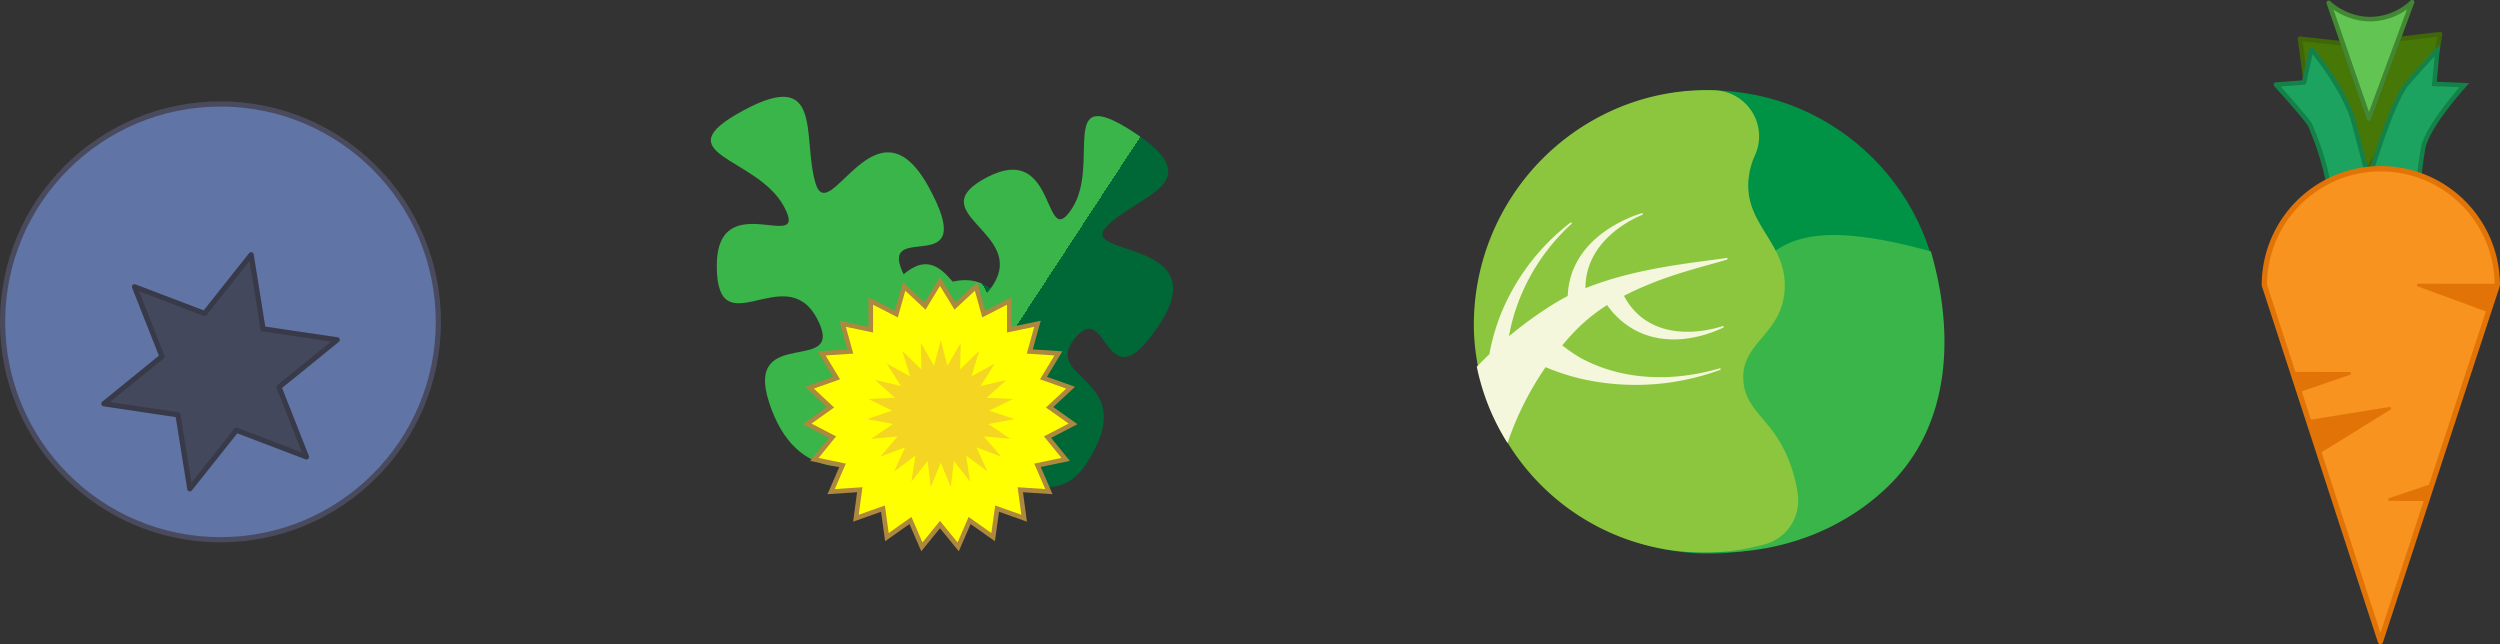<svg xmlns="http://www.w3.org/2000/svg" xmlns:xlink="http://www.w3.org/1999/xlink" viewBox="0 0 220.99 56.94">
    <rect x="0" y="0" width="220.99" height="56.94" fill="#333333" stroke="none"/>
    <defs>
        <style>
            .cls-1{fill:#467707;stroke:#406608;}.cls-1,.cls-12,.cls-2,.cls-4,.cls-5,.cls-6,.cls-8{stroke-linecap:round;stroke-linejoin:round;}.cls-1,.cls-2,.cls-3,.cls-4{stroke-width:0.4px;}.cls-2,.cls-3{fill:#1ca35f;stroke:#148248;}.cls-10,.cls-11,.cls-15,.cls-3,.cls-9{stroke-miterlimit:10;}.cls-4{fill:#61c453;stroke:#428731;}.cls-5{fill:#f7931e;stroke-width:0.47px;}.cls-5,.cls-6{stroke:#e27407;}.cls-6{fill:#e27407;stroke-width:0.25px;}.cls-7{fill:#009245;}.cls-8{fill:#39b54a;stroke:#39b54a;}.cls-10,.cls-8,.cls-9{stroke-width:0.14px;}.cls-9{fill:#8cc63f;stroke:#8cc63f;}.cls-10{fill:#f4f7dc;stroke:#f4f7dc;}.cls-11{fill:#6075a5;stroke:#494a5e;}.cls-11,.cls-12{stroke-width:0.46px;}.cls-12{fill:#44485c;stroke:#393a49;}.cls-13{fill:url(#linear-gradient);}.cls-14{fill:url(#linear-gradient-2);}.cls-15{fill:#ff0;stroke:#ad883d;stroke-width:0.41px;}.cls-16{fill:#f4d521;}
        </style>
        <linearGradient id="linear-gradient" x1="-817.31" y1="-2012.29" x2="-786.82" y2="-2012.29" gradientTransform="matrix(0.66, -0.36, 0.38, 0.71, 1375.78, 1155.61)" gradientUnits="userSpaceOnUse">
            <stop offset="0.5" stop-color="#39b54a"/>
            <stop offset="0.5" stop-color="#006837"/>
        </linearGradient>
        <linearGradient id="linear-gradient-2" x1="909.54" y1="1895.83" x2="932.61" y2="1895.83" gradientTransform="matrix(0.84, 0.55, -0.55, 0.84, 355.92, -2065.78)" xlink:href="#linear-gradient"/>
    </defs>
    <title>food</title>
    <g id="Layer_2" data-name="Layer 2">
        <g id="food">
            <polygon class="cls-1" points="215.46 4.44 215.69 3.02 212.02 3.45 209.4 10.49 207.1 3.84 203.31 3.42 203.76 6.79 209.35 14.96 215.46 4.44"/>
            <path class="cls-2" d="M205.79,16A25.89,25.89,0,0,0,204.18,11c-.56-.83-3-3.52-3-3.52l2.49-.19.64-2.94s2.92,3.41,3.74,6.43,1.34,5.2,1.34,5.2Z"/>
            <path class="cls-3" d="M209.36,16s2-7,3.45-8.66,2.65-2.92,2.65-2.92l-.28,3,2.65.11s-3.3,3.64-3.64,5.58-.5,4.11-.5,4.11Z"/>
            <path class="cls-4" d="M209.4,10.49,205.85.25a5.53,5.53,0,0,0,3.57,1.44,5.42,5.42,0,0,0,3.8-1.5Z"/>
            <path class="cls-5" d="M220.75,25.21h0a10.29,10.29,0,0,0-20.59,0h0L210.42,56.7l10.33-31.49h0Z"/>
            <polygon class="cls-6" points="220.75 25.21 213.77 25.2 220 27.49 220.75 25.21"/>
            <polygon class="cls-6" points="202.71 33 207.69 33.01 203.21 34.55 202.71 33"/>
            <polygon class="cls-6" points="214.95 42.9 211.23 44.15 214.54 44.16 214.95 42.9"/>
            <polygon class="cls-6" points="204.09 37.25 211.24 36.1 205.19 39.85 204.09 37.25"/>
            <circle class="cls-7" cx="151.09" cy="28.45" r="20.48" transform="translate(-0.08 0.41) rotate(-0.15)"/>
            <path class="cls-8" d="M170.63,22.28c.14.73,4.39,13.2-4.14,21-7.06,6.5-18.32,7.38-27.26,1.76a8.07,8.07,0,0,1,1.36-6c2.65-3.56,6.88-2.49,10.24-6s1.83-6.53,4.47-9.33C157.46,21.52,159.88,19.32,170.63,22.28Z"/>
            <path class="cls-9" d="M158.86,43.8a3.94,3.94,0,0,1-3,4.28,20.26,20.26,0,0,1-25.5-18.78A20.73,20.73,0,0,1,142.83,9.7a20.19,20.19,0,0,1,8.73-1.65,4,4,0,0,1,3.55,5.56,6.7,6.7,0,0,0-.63,2.41c-.25,4,3.52,5.57,3.2,9.69-.31,3.93-3.92,4.53-3.64,8,.23,2.83,2.75,3.38,4.17,7.4A12.79,12.79,0,0,1,158.86,43.8Z"/>
            <path class="cls-10" d="M142.08,26.87A7.15,7.15,0,0,0,144.35,29c3.58,2.08,7.6.06,8-.13-.32.12-4.55,1.56-7.45-.9a5.93,5.93,0,0,1-1.44-1.85c3.66-1.92,7.58-2.71,9.23-3.26-2.56.41-8,.83-12.61,2.72a6,6,0,0,1,.12-1.35c.75-3.61,4.59-5.16,5-5.33-.62.18-5,1.55-6.24,5.45a6.8,6.8,0,0,0-.31,1.86c-.39.2-.77.41-1.13.63a34.17,34.17,0,0,0-4.23,3.06,16.9,16.9,0,0,1,.47-2.07,18,18,0,0,1,5.15-8.13,19.32,19.32,0,0,0-6.14,8,18.45,18.45,0,0,0-1.05,3.64c-.39.38-.76.75-1.1,1.1A20,20,0,0,0,133.24,39a27.15,27.15,0,0,1,3.36-6.63,20,20,0,0,0,3,1,21.61,21.61,0,0,0,12.48-.76c-1.73.52-7.18,1.9-12.38-.9A13.82,13.82,0,0,1,138,30.54c.28-.34.56-.67.87-1A15.49,15.49,0,0,1,142.08,26.87Z"/>
            <circle class="cls-11" cx="19.49" cy="28.45" r="19.26"/>
            <polygon class="cls-12" points="29.81 30.04 24.66 34.22 27.09 40.39 20.9 38.03 16.78 43.21 15.73 36.67 9.18 35.69 14.32 31.51 11.89 25.35 18.08 27.71 22.2 22.52 23.25 29.07 29.81 30.04"/>
            <path class="cls-13" d="M81.61,39.15C75.94,42.23,70.32,42.67,68,35.62S75,33.35,72.2,28.12s-8.81,2.69-8.84-4.58,8.33-.87,5.93-5.3S58.5,13.67,65.68,9.78s5.2,2.38,6.41,6.42,5.37-8.12,10,.33S77.74,19.39,79.76,24s5.83-3.68,10.41,4.77C93,34,87.28,36.08,81.61,39.15Z"/>
            <path class="cls-14" d="M83,38.07c-5.42-3.53-8.58-8.17-3.73-13.25s5.44,5.09,8.5.39-6.65-6.39-.46-9.57,4.86,6.77,7.45,2.79-1.43-11.23,5.43-6.76.54,5.5-2.31,8.28,9.59,1.1,4.64,8.69S98,26.18,95,29.92s6,3.41,1.07,11C93.06,45.62,88.47,41.6,83,38.07Z"/>
            <polygon class="cls-15" points="83.09 24.88 84.42 27.05 86.28 25.32 86.96 27.76 89.22 26.6 89.22 29.14 91.71 28.62 91.03 31.07 93.56 31.24 92.24 33.42 94.64 34.27 92.78 36 94.85 37.47 92.6 38.64 94.2 40.61 91.71 41.13 92.72 43.46 90.19 43.29 90.53 45.81 88.14 44.96 87.79 47.48 85.71 46.01 84.7 48.34 83.09 46.37 81.49 48.34 80.48 46.01 78.4 47.48 78.05 44.96 75.66 45.81 76 43.29 73.47 43.46 74.48 41.13 71.99 40.61 73.59 38.64 71.34 37.47 73.41 36 71.56 34.27 73.95 33.42 72.63 31.24 75.16 31.07 74.48 28.62 76.97 29.14 76.97 26.6 79.23 27.76 79.92 25.32 81.77 27.05 83.09 24.88"/>
            <polygon class="cls-16" points="83.16 30.07 83.75 32.33 84.92 30.31 84.87 32.65 86.55 31.02 85.88 33.26 87.93 32.14 86.68 34.12 88.96 33.59 87.22 35.16 89.56 35.27 87.45 36.3 89.68 37.05 87.37 37.48 89.31 38.79 86.98 38.58 88.5 40.37 86.31 39.54 87.28 41.67 85.4 40.28 85.76 42.59 84.32 40.74 84.05 43.07 83.16 40.9 82.27 43.07 82 40.74 80.56 42.59 80.92 40.28 79.04 41.67 80.01 39.54 77.82 40.37 79.34 38.58 77 38.79 78.94 37.48 76.64 37.05 78.86 36.3 76.76 35.27 79.1 35.16 77.36 33.59 79.64 34.12 78.38 32.14 80.44 33.26 79.76 31.02 81.44 32.65 81.4 30.31 82.57 32.33 83.16 30.07"/>
        </g>
    </g>
</svg>